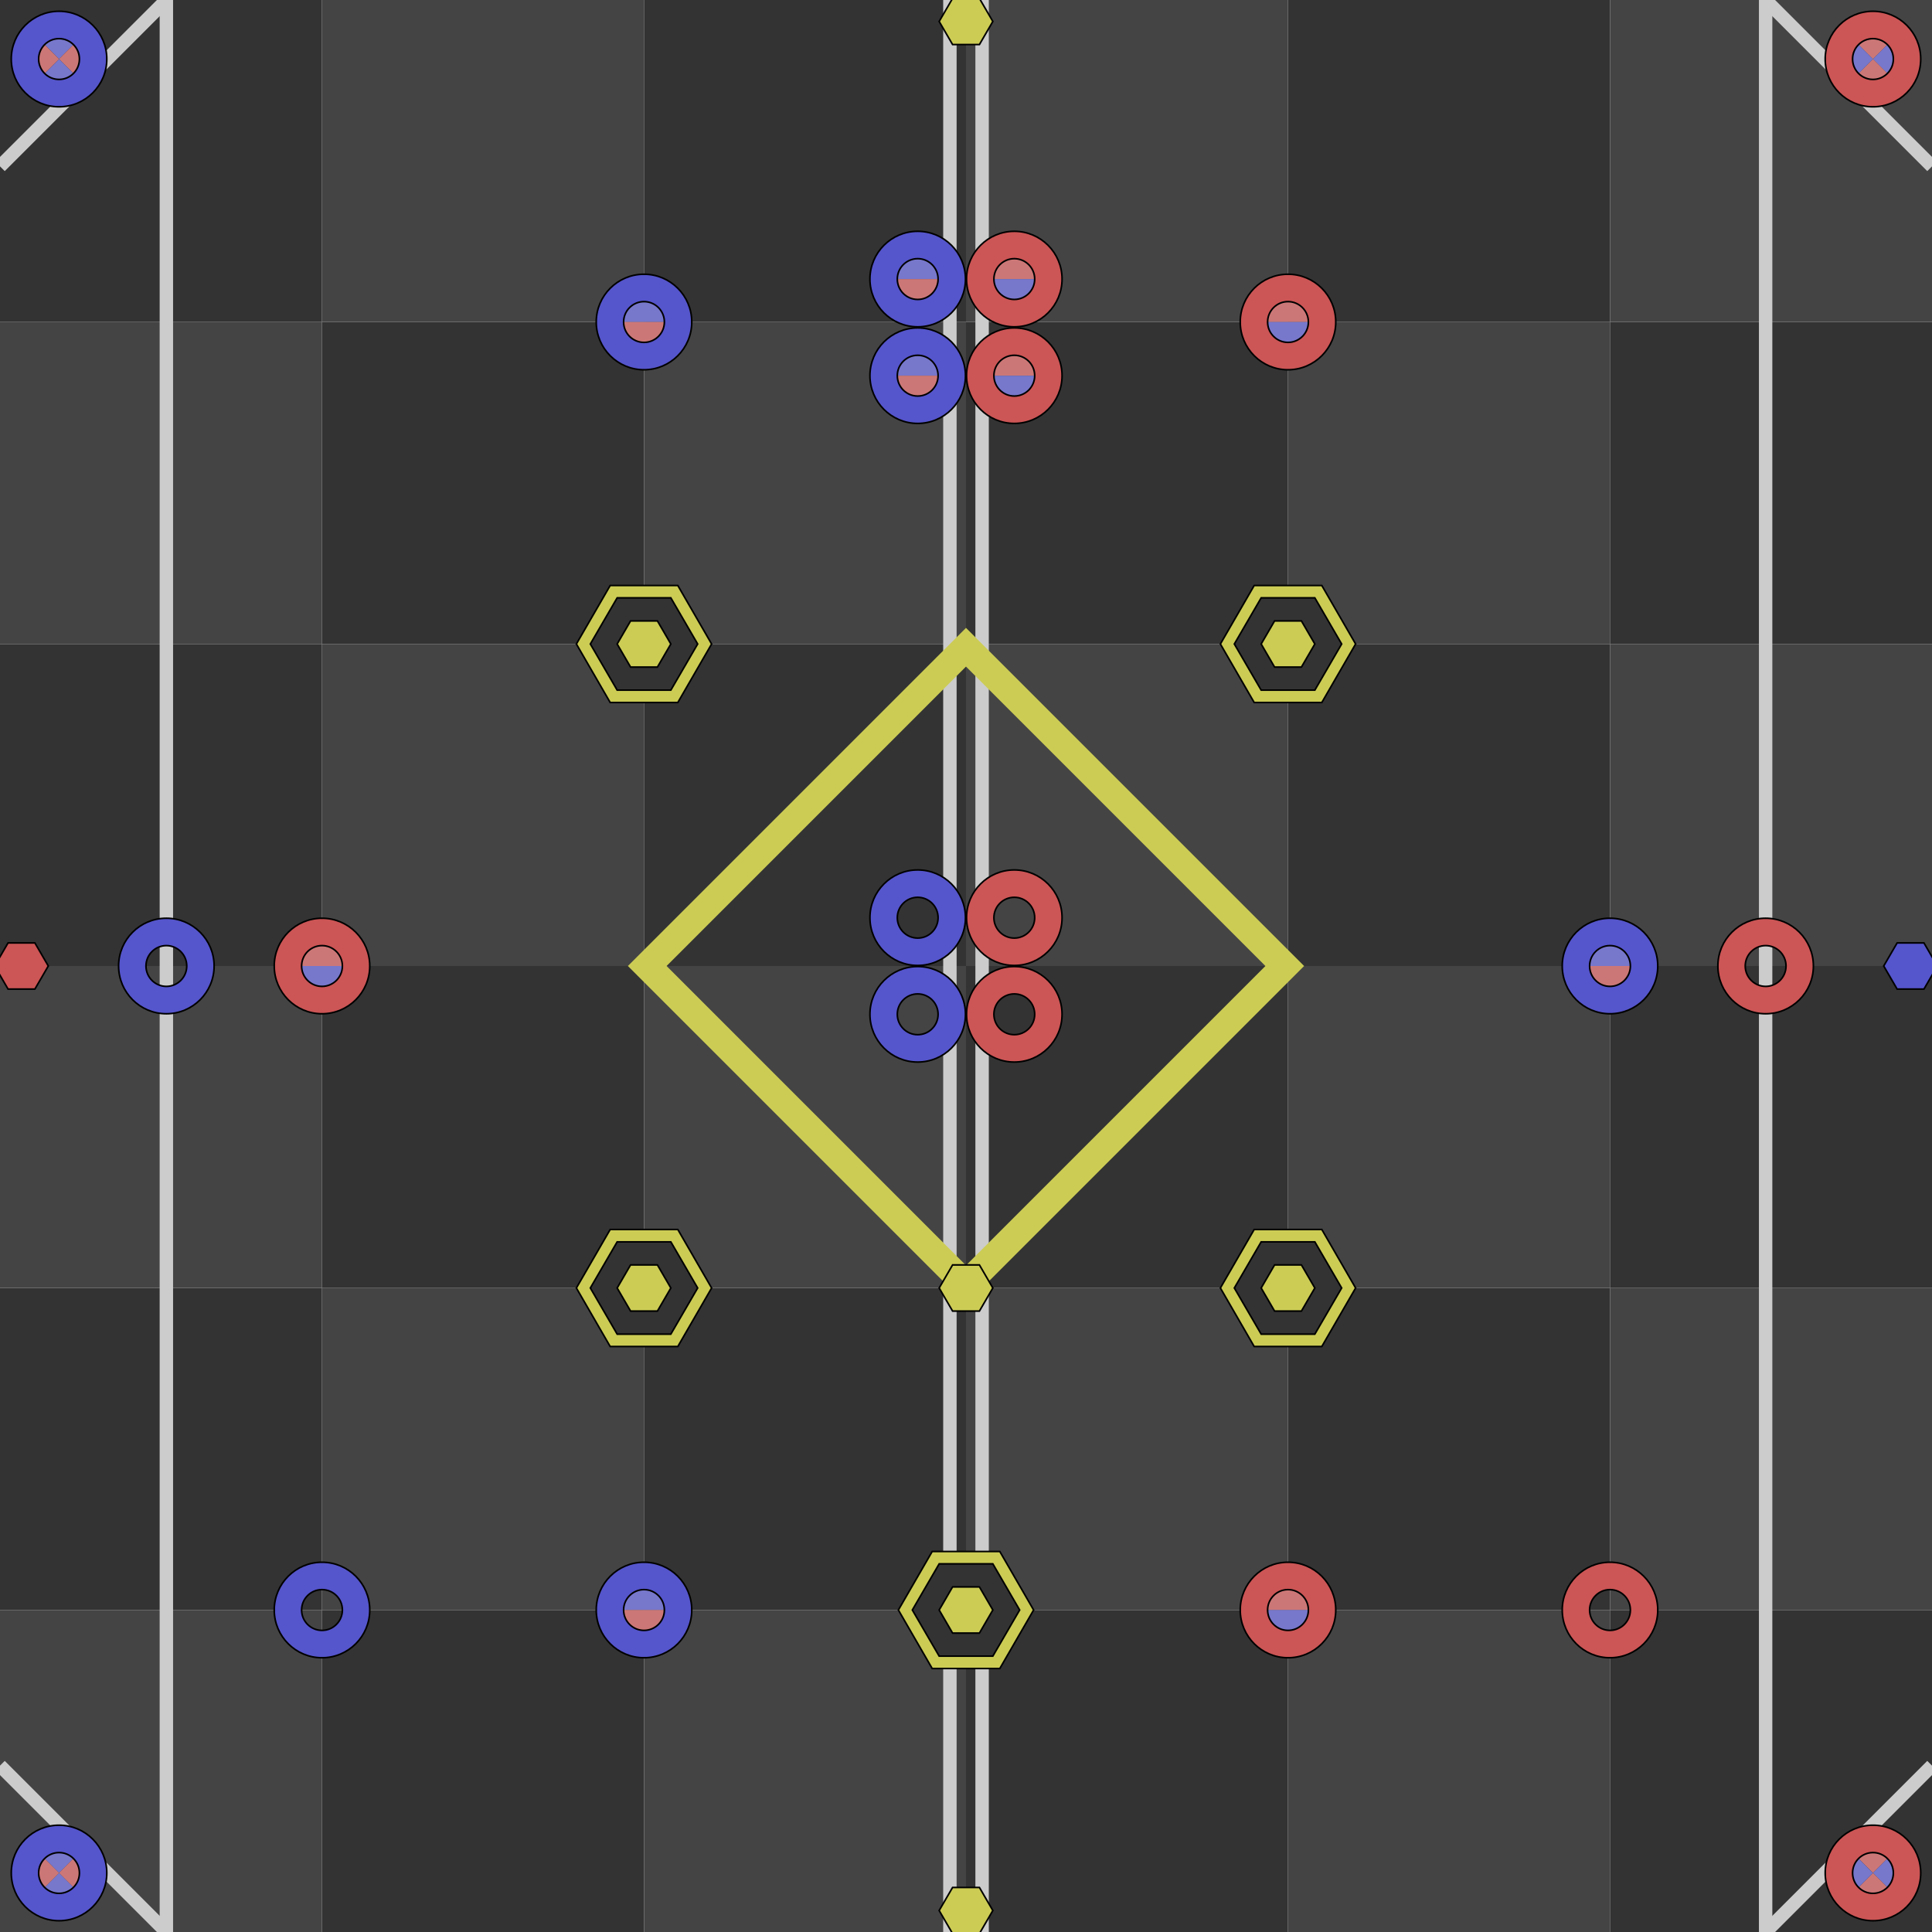 <svg version="1.1" width="600" height="600" xmlns="http://www.w3.org/2000/svg" viewBox="-1800 -1800 3600 3600">
<g transform="scale(1, -1)">
<rect x="-1800" y="-1800" width="600" height="600" fill="#444444"/>
<rect x="-1800" y="-1200" width="600" height="600" fill="#333333"/>
<rect x="-1800" y="-600" width="600" height="600" fill="#444444"/>
<rect x="-1800" y="0" width="600" height="600" fill="#333333"/>
<rect x="-1800" y="600" width="600" height="600" fill="#444444"/>
<rect x="-1800" y="1200" width="600" height="600" fill="#333333"/>
<rect x="-1200" y="-1800" width="600" height="600" fill="#333333"/>
<rect x="-1200" y="-1200" width="600" height="600" fill="#444444"/>
<rect x="-1200" y="-600" width="600" height="600" fill="#333333"/>
<rect x="-1200" y="0" width="600" height="600" fill="#444444"/>
<rect x="-1200" y="600" width="600" height="600" fill="#333333"/>
<rect x="-1200" y="1200" width="600" height="600" fill="#444444"/>
<rect x="-600" y="-1800" width="600" height="600" fill="#444444"/>
<rect x="-600" y="-1200" width="600" height="600" fill="#333333"/>
<rect x="-600" y="-600" width="600" height="600" fill="#444444"/>
<rect x="-600" y="0" width="600" height="600" fill="#333333"/>
<rect x="-600" y="600" width="600" height="600" fill="#444444"/>
<rect x="-600" y="1200" width="600" height="600" fill="#333333"/>
<rect x="0" y="-1800" width="600" height="600" fill="#333333"/>
<rect x="0" y="-1200" width="600" height="600" fill="#444444"/>
<rect x="0" y="-600" width="600" height="600" fill="#333333"/>
<rect x="0" y="0" width="600" height="600" fill="#444444"/>
<rect x="0" y="600" width="600" height="600" fill="#333333"/>
<rect x="0" y="1200" width="600" height="600" fill="#444444"/>
<rect x="600" y="-1800" width="600" height="600" fill="#444444"/>
<rect x="600" y="-1200" width="600" height="600" fill="#333333"/>
<rect x="600" y="-600" width="600" height="600" fill="#444444"/>
<rect x="600" y="0" width="600" height="600" fill="#333333"/>
<rect x="600" y="600" width="600" height="600" fill="#444444"/>
<rect x="600" y="1200" width="600" height="600" fill="#333333"/>
<rect x="1200" y="-1800" width="600" height="600" fill="#333333"/>
<rect x="1200" y="-1200" width="600" height="600" fill="#444444"/>
<rect x="1200" y="-600" width="600" height="600" fill="#333333"/>
<rect x="1200" y="0" width="600" height="600" fill="#444444"/>
<rect x="1200" y="600" width="600" height="600" fill="#333333"/>
<rect x="1200" y="1200" width="600" height="600" fill="#444444"/>
<line x1="-1490" y1="-1800" x2="-1490" y2="1800" stroke="#cccccc" stroke-width="25"/>
<line x1="-30" y1="-1800" x2="-30" y2="1800" stroke="#cccccc" stroke-width="25"/>
<line x1="30" y1="-1800" x2="30" y2="1800" stroke="#cccccc" stroke-width="25"/>
<line x1="1490" y1="-1800" x2="1490" y2="1800" stroke="#cccccc" stroke-width="25"/>
<line x1="-1800" y1="-1490" x2="-1490" y2="-1800" stroke="#cccccc" stroke-width="25"/>
<line x1="1800" y1="-1490" x2="1490" y2="-1800" stroke="#cccccc" stroke-width="25"/>
<line x1="-1800" y1="1490" x2="-1490" y2="1800" stroke="#cccccc" stroke-width="25"/>
<line x1="1800" y1="1490" x2="1490" y2="1800" stroke="#cccccc" stroke-width="25"/>
<rect x="-420" y="-420" width="840" height="840" transform="rotate(45)" stroke="#cccc55" fill="none" stroke-width="51"/>
<polygon points="-1710,0 -1735,43 -1785,43 -1810,0 -1785,-43 -1735,-43" fill="#cc5555" stroke="#000000" stroke-width="3"/>
<polygon points="1810,0 1785,43 1735,43 1710,0 1735,-43 1785,-43" fill="#5555cc" stroke="#000000" stroke-width="3"/>
<polygon points="50,1760 25,1803 -25,1803 -50,1760 -25,1717 25,1717" fill="#cccc55" stroke="#000000" stroke-width="3"/>
<polygon points="50,-600 25,-557 -25,-557 -50,-600 -25,-643 25,-643" fill="#cccc55" stroke="#000000" stroke-width="3"/>
<polygon points="50,-1760 25,-1717 -25,-1717 -50,-1760 -25,-1803 25,-1803" fill="#cccc55" stroke="#000000" stroke-width="3"/>
<polygon points="-474,600 -537,709 -663,709 -726,600 -663,491 -537,491" fill="#cccc55" stroke="#000000" stroke-width="3"/>
<polygon points="-500,600 -550,686 -650,686 -700,600 -650,514 -550,514" fill="#333333" stroke="#000000" stroke-width="3"/>
<polygon points="-550,600 -575,643 -625,643 -650,600 -625,557 -575,557" fill="#cccc55" stroke="#000000" stroke-width="3"/>
<polygon points="726,600 663,709 537,709 474,600 537,491 663,491" fill="#cccc55" stroke="#000000" stroke-width="3"/>
<polygon points="700,600 650,686 550,686 500,600 550,514 650,514" fill="#333333" stroke="#000000" stroke-width="3"/>
<polygon points="650,600 625,643 575,643 550,600 575,557 625,557" fill="#cccc55" stroke="#000000" stroke-width="3"/>
<polygon points="-474,-600 -537,-491 -663,-491 -726,-600 -663,-709 -537,-709" fill="#cccc55" stroke="#000000" stroke-width="3"/>
<polygon points="-500,-600 -550,-514 -650,-514 -700,-600 -650,-686 -550,-686" fill="#333333" stroke="#000000" stroke-width="3"/>
<polygon points="-550,-600 -575,-557 -625,-557 -650,-600 -625,-643 -575,-643" fill="#cccc55" stroke="#000000" stroke-width="3"/>
<polygon points="726,-600 663,-491 537,-491 474,-600 537,-709 663,-709" fill="#cccc55" stroke="#000000" stroke-width="3"/>
<polygon points="700,-600 650,-514 550,-514 500,-600 550,-686 650,-686" fill="#333333" stroke="#000000" stroke-width="3"/>
<polygon points="650,-600 625,-557 575,-557 550,-600 575,-643 625,-643" fill="#cccc55" stroke="#000000" stroke-width="3"/>
<polygon points="126,-1200 63,-1091 -63,-1091 -126,-1200 -63,-1309 63,-1309" fill="#cccc55" stroke="#000000" stroke-width="3"/>
<polygon points="100,-1200 50,-1114 -50,-1114 -100,-1200 -50,-1286 50,-1286" fill="#333333" stroke="#000000" stroke-width="3"/>
<polygon points="50,-1200 25,-1157 -25,-1157 -50,-1200 -25,-1243 25,-1243" fill="#cccc55" stroke="#000000" stroke-width="3"/>
<path d="M 1690,1690 l -63,63 a 89,89 0 0,0 126,0 z" fill="#cc7777"/>
<path d="M 1690,1690 l 63,63 a 89,89 0 0,0 0,-126 z" fill="#7777cc"/>
<path d="M 1690,1690 l 63,-63 a 89,89 0 0,0 -126,0 z" fill="#cc7777"/>
<path d="M 1690,1690 l -63,-63 a 89,89 0 0,0 0,126 z" fill="#7777cc"/>
<circle cx="1690" cy="1690" r="63" stroke="#cc5555" fill="none" stroke-width="51"/>
<circle cx="1690" cy="1690" r="89" fill="none" stroke="#000000" stroke-width="3"/>
<circle cx="1690" cy="1690" r="38" fill="none" stroke="#000000" stroke-width="3"/>
<path d="M 1690,-1690 l -63,63 a 89,89 0 0,0 126,0 z" fill="#cc7777"/>
<path d="M 1690,-1690 l 63,63 a 89,89 0 0,0 0,-126 z" fill="#7777cc"/>
<path d="M 1690,-1690 l 63,-63 a 89,89 0 0,0 -126,0 z" fill="#cc7777"/>
<path d="M 1690,-1690 l -63,-63 a 89,89 0 0,0 0,126 z" fill="#7777cc"/>
<circle cx="1690" cy="-1690" r="63" stroke="#cc5555" fill="none" stroke-width="51"/>
<circle cx="1690" cy="-1690" r="89" fill="none" stroke="#000000" stroke-width="3"/>
<circle cx="1690" cy="-1690" r="38" fill="none" stroke="#000000" stroke-width="3"/>
<path d="M -1690,1690 l -63,63 a 89,89 0 0,0 126,0 z" fill="#7777cc"/>
<path d="M -1690,1690 l 63,63 a 89,89 0 0,0 0,-126 z" fill="#cc7777"/>
<path d="M -1690,1690 l 63,-63 a 89,89 0 0,0 -126,0 z" fill="#7777cc"/>
<path d="M -1690,1690 l -63,-63 a 89,89 0 0,0 0,126 z" fill="#cc7777"/>
<circle cx="-1690" cy="1690" r="63" stroke="#5555cc" fill="none" stroke-width="51"/>
<circle cx="-1690" cy="1690" r="89" fill="none" stroke="#000000" stroke-width="3"/>
<circle cx="-1690" cy="1690" r="38" fill="none" stroke="#000000" stroke-width="3"/>
<path d="M -1690,-1690 l -63,63 a 89,89 0 0,0 126,0 z" fill="#7777cc"/>
<path d="M -1690,-1690 l 63,63 a 89,89 0 0,0 0,-126 z" fill="#cc7777"/>
<path d="M -1690,-1690 l 63,-63 a 89,89 0 0,0 -126,0 z" fill="#7777cc"/>
<path d="M -1690,-1690 l -63,-63 a 89,89 0 0,0 0,126 z" fill="#cc7777"/>
<circle cx="-1690" cy="-1690" r="63" stroke="#5555cc" fill="none" stroke-width="51"/>
<circle cx="-1690" cy="-1690" r="89" fill="none" stroke="#000000" stroke-width="3"/>
<circle cx="-1690" cy="-1690" r="38" fill="none" stroke="#000000" stroke-width="3"/>
<path d="M 1,1280 a 89,89 0 1,0 178,0" fill="#cc7777"/>
<path d="M 1,1280 a 89,89 0 1,1 178,0" fill="#7777cc"/>
<circle cx="90" cy="1280" r="63" stroke="#cc5555" fill="none" stroke-width="51"/>
<circle cx="90" cy="1280" r="89" fill="none" stroke="#000000" stroke-width="3"/>
<circle cx="90" cy="1280" r="38" fill="none" stroke="#000000" stroke-width="3"/>
<path d="M 511,1200 a 89,89 0 1,0 178,0" fill="#cc7777"/>
<path d="M 511,1200 a 89,89 0 1,1 178,0" fill="#7777cc"/>
<circle cx="600" cy="1200" r="63" stroke="#cc5555" fill="none" stroke-width="51"/>
<circle cx="600" cy="1200" r="89" fill="none" stroke="#000000" stroke-width="3"/>
<circle cx="600" cy="1200" r="38" fill="none" stroke="#000000" stroke-width="3"/>
<path d="M 1,1100 a 89,89 0 1,0 178,0" fill="#cc7777"/>
<path d="M 1,1100 a 89,89 0 1,1 178,0" fill="#7777cc"/>
<circle cx="90" cy="1100" r="63" stroke="#cc5555" fill="none" stroke-width="51"/>
<circle cx="90" cy="1100" r="89" fill="none" stroke="#000000" stroke-width="3"/>
<circle cx="90" cy="1100" r="38" fill="none" stroke="#000000" stroke-width="3"/>
<path d="M -1289,0 a 89,89 0 1,0 178,0" fill="#cc7777"/>
<path d="M -1289,0 a 89,89 0 1,1 178,0" fill="#7777cc"/>
<circle cx="-1200" cy="0" r="63" stroke="#cc5555" fill="none" stroke-width="51"/>
<circle cx="-1200" cy="0" r="89" fill="none" stroke="#000000" stroke-width="3"/>
<circle cx="-1200" cy="0" r="38" fill="none" stroke="#000000" stroke-width="3"/>
<path d="M 511,-1200 a 89,89 0 1,0 178,0" fill="#cc7777"/>
<path d="M 511,-1200 a 89,89 0 1,1 178,0" fill="#7777cc"/>
<circle cx="600" cy="-1200" r="63" stroke="#cc5555" fill="none" stroke-width="51"/>
<circle cx="600" cy="-1200" r="89" fill="none" stroke="#000000" stroke-width="3"/>
<circle cx="600" cy="-1200" r="38" fill="none" stroke="#000000" stroke-width="3"/>
<path d="M -179,1280 a 89,89 0 1,0 178,0" fill="#7777cc"/>
<path d="M -179,1280 a 89,89 0 1,1 178,0" fill="#cc7777"/>
<circle cx="-90" cy="1280" r="63" stroke="#5555cc" fill="none" stroke-width="51"/>
<circle cx="-90" cy="1280" r="89" fill="none" stroke="#000000" stroke-width="3"/>
<circle cx="-90" cy="1280" r="38" fill="none" stroke="#000000" stroke-width="3"/>
<path d="M -689,1200 a 89,89 0 1,0 178,0" fill="#7777cc"/>
<path d="M -689,1200 a 89,89 0 1,1 178,0" fill="#cc7777"/>
<circle cx="-600" cy="1200" r="63" stroke="#5555cc" fill="none" stroke-width="51"/>
<circle cx="-600" cy="1200" r="89" fill="none" stroke="#000000" stroke-width="3"/>
<circle cx="-600" cy="1200" r="38" fill="none" stroke="#000000" stroke-width="3"/>
<path d="M -179,1100 a 89,89 0 1,0 178,0" fill="#7777cc"/>
<path d="M -179,1100 a 89,89 0 1,1 178,0" fill="#cc7777"/>
<circle cx="-90" cy="1100" r="63" stroke="#5555cc" fill="none" stroke-width="51"/>
<circle cx="-90" cy="1100" r="89" fill="none" stroke="#000000" stroke-width="3"/>
<circle cx="-90" cy="1100" r="38" fill="none" stroke="#000000" stroke-width="3"/>
<path d="M 1111,0 a 89,89 0 1,0 178,0" fill="#7777cc"/>
<path d="M 1111,0 a 89,89 0 1,1 178,0" fill="#cc7777"/>
<circle cx="1200" cy="0" r="63" stroke="#5555cc" fill="none" stroke-width="51"/>
<circle cx="1200" cy="0" r="89" fill="none" stroke="#000000" stroke-width="3"/>
<circle cx="1200" cy="0" r="38" fill="none" stroke="#000000" stroke-width="3"/>
<path d="M -689,-1200 a 89,89 0 1,0 178,0" fill="#7777cc"/>
<path d="M -689,-1200 a 89,89 0 1,1 178,0" fill="#cc7777"/>
<circle cx="-600" cy="-1200" r="63" stroke="#5555cc" fill="none" stroke-width="51"/>
<circle cx="-600" cy="-1200" r="89" fill="none" stroke="#000000" stroke-width="3"/>
<circle cx="-600" cy="-1200" r="38" fill="none" stroke="#000000" stroke-width="3"/>
<circle cx="90" cy="90" r="63" stroke="#cc5555" fill="none" stroke-width="51"/>
<circle cx="90" cy="90" r="89" fill="none" stroke="#000000" stroke-width="3"/>
<circle cx="90" cy="90" r="38" fill="none" stroke="#000000" stroke-width="3"/>
<circle cx="1490" cy="0" r="63" stroke="#cc5555" fill="none" stroke-width="51"/>
<circle cx="1490" cy="0" r="89" fill="none" stroke="#000000" stroke-width="3"/>
<circle cx="1490" cy="0" r="38" fill="none" stroke="#000000" stroke-width="3"/>
<circle cx="90" cy="-90" r="63" stroke="#cc5555" fill="none" stroke-width="51"/>
<circle cx="90" cy="-90" r="89" fill="none" stroke="#000000" stroke-width="3"/>
<circle cx="90" cy="-90" r="38" fill="none" stroke="#000000" stroke-width="3"/>
<circle cx="1200" cy="-1200" r="63" stroke="#cc5555" fill="none" stroke-width="51"/>
<circle cx="1200" cy="-1200" r="89" fill="none" stroke="#000000" stroke-width="3"/>
<circle cx="1200" cy="-1200" r="38" fill="none" stroke="#000000" stroke-width="3"/>
<circle cx="-90" cy="90" r="63" stroke="#5555cc" fill="none" stroke-width="51"/>
<circle cx="-90" cy="90" r="89" fill="none" stroke="#000000" stroke-width="3"/>
<circle cx="-90" cy="90" r="38" fill="none" stroke="#000000" stroke-width="3"/>
<circle cx="-1490" cy="0" r="63" stroke="#5555cc" fill="none" stroke-width="51"/>
<circle cx="-1490" cy="0" r="89" fill="none" stroke="#000000" stroke-width="3"/>
<circle cx="-1490" cy="0" r="38" fill="none" stroke="#000000" stroke-width="3"/>
<circle cx="-90" cy="-90" r="63" stroke="#5555cc" fill="none" stroke-width="51"/>
<circle cx="-90" cy="-90" r="89" fill="none" stroke="#000000" stroke-width="3"/>
<circle cx="-90" cy="-90" r="38" fill="none" stroke="#000000" stroke-width="3"/>
<circle cx="-1200" cy="-1200" r="63" stroke="#5555cc" fill="none" stroke-width="51"/>
<circle cx="-1200" cy="-1200" r="89" fill="none" stroke="#000000" stroke-width="3"/>
<circle cx="-1200" cy="-1200" r="38" fill="none" stroke="#000000" stroke-width="3"/>
</g>
</svg>
